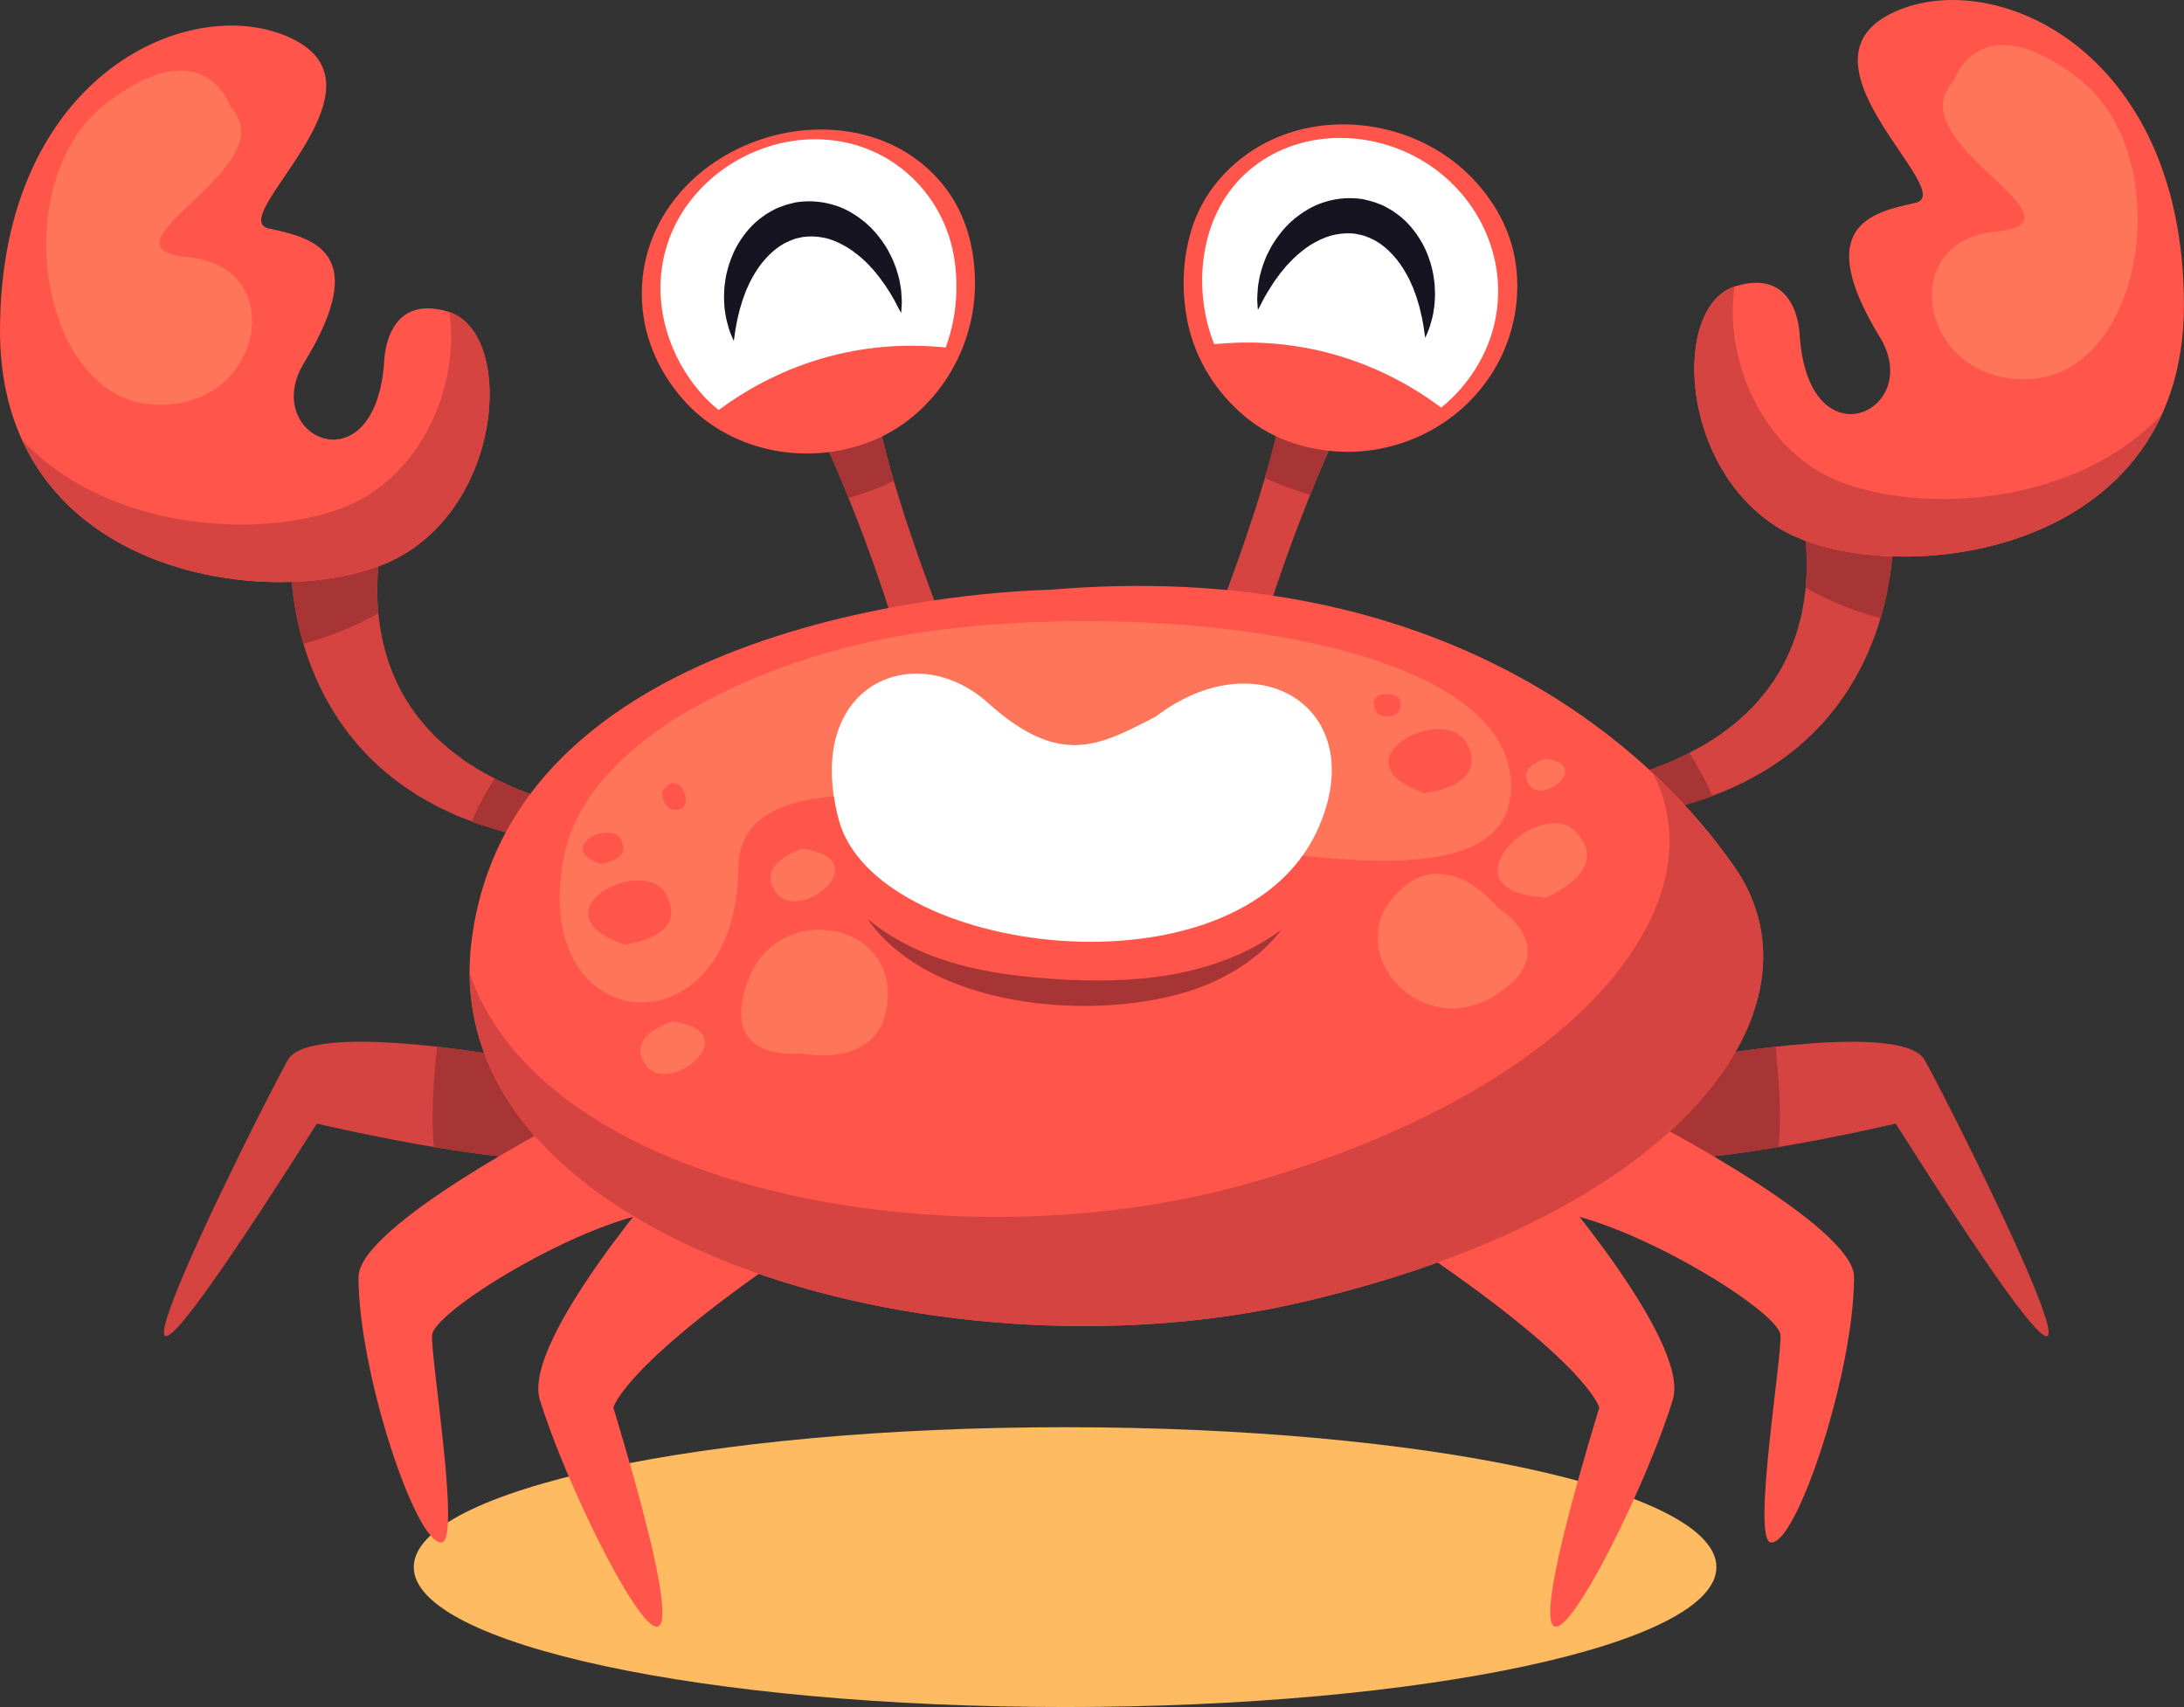 <svg width="87" height="68" viewBox="0 0 87 68" fill="none" xmlns="http://www.w3.org/2000/svg">
<rect x="0" y="0" width="87" height="68" fill="#333333" stroke="none"/>
<g clip-path="url(#clip0_40_1429)">
<path d="M42.428 68C56.757 68 68.373 65.505 68.373 62.427C68.373 59.349 56.757 56.854 42.428 56.854C28.099 56.854 16.483 59.349 16.483 62.427C16.483 65.505 28.099 68 42.428 68Z" fill="#FFBB61"/>
<path d="M20.147 42.085C20.147 42.085 12.368 40.684 11.475 42.213C10.583 43.742 0.125 64.5 12.622 44.759C12.622 44.759 21.804 46.923 23.333 45.904C24.864 44.884 20.145 42.082 20.145 42.082L20.147 42.085Z" fill="#D64441"/>
<path d="M20.147 42.085C20.147 42.085 18.93 41.866 17.407 41.695C17.281 43.025 17.156 44.406 17.287 45.693C19.808 46.117 22.56 46.422 23.336 45.904C24.867 44.884 20.147 42.082 20.147 42.082V42.085Z" fill="#A83535"/>
<path d="M22.443 44.634C22.443 44.634 14.281 48.837 14.281 50.873C14.281 54.672 16.577 61.57 17.598 61.444C18.368 61.347 17.122 53.926 17.216 53.166C17.344 52.146 23.846 48.199 26.909 48.199C31.417 48.199 22.446 44.634 22.446 44.634H22.443Z" fill="#FF554B"/>
<path d="M26.877 46.465C26.877 46.465 20.769 53.371 21.505 55.763C23.085 60.898 29.587 73.072 24.433 56.071C24.433 56.071 24.847 54.294 32.173 49.407C36.108 46.781 26.877 46.465 26.877 46.465Z" fill="#FF554B"/>
<path d="M67.99 42.085C67.99 42.085 75.77 40.684 76.662 42.213C77.555 43.742 88.012 64.5 75.516 44.759C75.516 44.759 66.334 46.923 64.805 45.904C63.274 44.884 67.993 42.082 67.993 42.082L67.99 42.085Z" fill="#D64441"/>
<path d="M67.99 42.085C67.99 42.085 69.208 41.866 70.731 41.695C70.856 43.025 70.982 44.406 70.851 45.693C68.33 46.117 65.578 46.422 64.802 45.904C63.271 44.884 67.99 42.082 67.99 42.082V42.085Z" fill="#A83535"/>
<path d="M65.695 44.634C65.695 44.634 73.856 48.837 73.856 50.873C73.856 54.672 71.561 61.57 70.54 61.444C69.77 61.347 71.016 53.926 70.922 53.166C70.794 52.146 64.292 48.199 61.229 48.199C56.721 48.199 65.692 44.634 65.692 44.634H65.695Z" fill="#FF554B"/>
<path d="M61.263 46.465C61.263 46.465 67.372 53.371 66.636 55.763C65.056 60.898 58.554 73.072 63.707 56.071C63.707 56.071 63.294 54.294 55.968 49.407C52.032 46.781 61.263 46.465 61.263 46.465Z" fill="#FF554B"/>
<path d="M15.356 20.971C15.356 20.971 15.354 20.983 15.345 21.005C15.345 21.011 15.339 21.02 15.336 21.028C15.331 21.045 15.328 21.062 15.322 21.082C15.297 21.168 15.262 21.31 15.225 21.498C15.151 21.874 15.06 22.438 15.037 23.116C15.023 23.455 15.026 23.825 15.054 24.212C15.074 24.602 15.14 25.001 15.22 25.417C15.311 25.824 15.422 26.245 15.582 26.653C15.656 26.86 15.753 27.057 15.844 27.262C15.95 27.456 16.041 27.664 16.166 27.849L16.343 28.136L16.54 28.41C16.665 28.598 16.819 28.763 16.962 28.937C17.105 29.11 17.273 29.261 17.427 29.424C17.589 29.577 17.76 29.717 17.926 29.865C18.1 30.002 18.277 30.13 18.445 30.258C18.619 30.383 18.801 30.489 18.975 30.603C19.146 30.719 19.332 30.805 19.503 30.902C19.674 30.996 19.842 31.09 20.013 31.161C20.181 31.238 20.341 31.312 20.495 31.383C20.649 31.454 20.803 31.503 20.943 31.559C21.225 31.668 21.473 31.767 21.687 31.824C22.109 31.955 22.349 32.032 22.349 32.032L22.035 33.527C22.035 33.527 21.764 33.479 21.288 33.399C21.049 33.365 20.76 33.294 20.43 33.214C20.264 33.171 20.087 33.14 19.902 33.083C19.717 33.026 19.523 32.966 19.323 32.906C19.118 32.849 18.913 32.77 18.696 32.684C18.482 32.599 18.254 32.525 18.031 32.414C17.809 32.308 17.572 32.206 17.341 32.083C17.113 31.955 16.876 31.827 16.64 31.688C16.412 31.534 16.172 31.386 15.941 31.218C15.719 31.038 15.476 30.873 15.259 30.674C15.043 30.474 14.812 30.281 14.612 30.059L14.301 29.728L14.013 29.378C13.814 29.147 13.651 28.891 13.472 28.643C13.309 28.387 13.143 28.131 13.004 27.866C12.713 27.339 12.482 26.795 12.285 26.26C12.103 25.721 11.946 25.192 11.846 24.682C11.741 24.175 11.666 23.688 11.626 23.241C11.538 22.341 11.552 21.586 11.586 21.048C11.604 20.778 11.626 20.564 11.646 20.407C11.652 20.367 11.655 20.333 11.661 20.302C11.666 20.265 11.672 20.234 11.675 20.208C11.681 20.168 11.683 20.148 11.683 20.148L15.359 20.963L15.356 20.971Z" fill="#D64441"/>
<path d="M11.843 24.693C11.903 25.004 11.989 25.323 12.083 25.645C13.118 25.371 14.122 24.967 15.071 24.428C15.066 24.357 15.057 24.286 15.054 24.215C15.026 23.828 15.023 23.46 15.037 23.119C15.06 22.438 15.151 21.874 15.225 21.501C15.262 21.313 15.299 21.171 15.322 21.085C15.328 21.065 15.334 21.045 15.336 21.031C15.339 21.023 15.342 21.014 15.345 21.008C15.351 20.985 15.357 20.974 15.357 20.974L11.681 20.16C11.681 20.16 11.678 20.18 11.672 20.219C11.669 20.245 11.664 20.276 11.658 20.313C11.655 20.345 11.649 20.379 11.644 20.419C11.624 20.575 11.601 20.792 11.584 21.059C11.549 21.598 11.535 22.352 11.624 23.252C11.666 23.702 11.738 24.186 11.843 24.693Z" fill="#A83535"/>
<path d="M21.684 31.833C21.471 31.773 21.225 31.676 20.94 31.568C20.8 31.511 20.644 31.463 20.492 31.391C20.338 31.32 20.179 31.246 20.011 31.169C19.908 31.127 19.805 31.072 19.7 31.018C19.352 31.559 19.041 32.135 18.787 32.73C18.967 32.798 19.144 32.867 19.317 32.915C19.52 32.978 19.714 33.037 19.896 33.092C20.079 33.148 20.259 33.183 20.424 33.222C20.755 33.302 21.043 33.371 21.282 33.408C21.759 33.49 22.029 33.536 22.029 33.536L22.343 32.041C22.343 32.041 22.104 31.964 21.682 31.833H21.684Z" fill="#A83535"/>
<path d="M15.302 14.453C15.302 14.453 15.302 11.65 17.852 12.416C20.401 13.18 20.147 19.675 16.067 22.096C11.986 24.511 0 23.494 0 13.18C0 2.865 7.779 -0.447 11.732 1.589C15.684 3.625 8.926 8.72 10.711 9.102C12.496 9.483 14.797 10.05 12.114 14.45C10.329 17.38 14.92 19.544 15.302 14.45V14.453Z" fill="#FF554B"/>
<path d="M17.897 12.431C18.277 14.76 17.259 18.186 14.538 19.801C11.606 21.538 4.594 21.504 0.878 17.52C3.713 23.734 12.656 24.115 16.069 22.093C20.125 19.687 20.401 13.259 17.9 12.431H17.897Z" fill="#D64441"/>
<path d="M9.183 4.263C9.183 4.263 8.162 1.079 4.209 4.135C0.254 7.194 1.531 15.726 5.994 16.107C10.457 16.489 11.607 10.631 7.526 10.249C3.445 9.868 11.478 6.684 9.183 4.263Z" fill="#FF755A"/>
<path d="M71.644 19.952C71.644 19.952 71.646 19.963 71.655 19.986C71.655 19.992 71.661 20 71.663 20.009C71.669 20.026 71.672 20.043 71.678 20.063C71.703 20.148 71.738 20.291 71.775 20.479C71.849 20.855 71.94 21.418 71.963 22.096C71.977 22.435 71.974 22.805 71.946 23.193C71.926 23.583 71.86 23.981 71.78 24.397C71.689 24.804 71.578 25.226 71.418 25.633C71.344 25.841 71.247 26.038 71.156 26.243C71.05 26.436 70.959 26.644 70.834 26.829L70.657 27.117L70.46 27.39C70.335 27.578 70.181 27.743 70.038 27.917C69.895 28.091 69.727 28.242 69.573 28.404C69.411 28.558 69.24 28.697 69.074 28.846C68.9 28.982 68.723 29.11 68.555 29.238C68.381 29.364 68.199 29.469 68.025 29.583C67.854 29.7 67.668 29.785 67.497 29.882C67.326 29.976 67.158 30.07 66.987 30.141C66.818 30.218 66.659 30.292 66.505 30.363C66.351 30.435 66.197 30.483 66.057 30.54C65.775 30.648 65.527 30.748 65.313 30.805C64.891 30.936 64.651 31.013 64.651 31.013L64.965 32.508C64.965 32.508 65.236 32.459 65.712 32.38C65.951 32.345 66.24 32.274 66.57 32.194C66.736 32.152 66.912 32.12 67.098 32.063C67.283 32.007 67.477 31.947 67.677 31.887C67.882 31.83 68.087 31.75 68.304 31.665C68.518 31.579 68.746 31.505 68.969 31.394C69.191 31.289 69.428 31.186 69.659 31.064C69.887 30.936 70.124 30.808 70.36 30.668C70.588 30.514 70.828 30.366 71.059 30.198C71.281 30.019 71.524 29.854 71.74 29.654C71.957 29.455 72.188 29.261 72.388 29.039L72.699 28.709L72.987 28.358C73.186 28.128 73.349 27.872 73.528 27.624C73.691 27.367 73.856 27.111 73.996 26.846C74.287 26.32 74.518 25.776 74.715 25.24C74.897 24.702 75.054 24.172 75.154 23.663C75.26 23.156 75.334 22.669 75.374 22.221C75.462 21.322 75.448 20.567 75.413 20.029C75.396 19.758 75.374 19.544 75.354 19.388C75.348 19.348 75.345 19.314 75.339 19.282C75.334 19.245 75.328 19.214 75.325 19.189C75.319 19.149 75.317 19.129 75.317 19.129L71.641 19.943L71.644 19.952Z" fill="#D64441"/>
<path d="M75.157 23.677C75.097 23.987 75.011 24.306 74.917 24.628C73.882 24.355 72.878 23.95 71.929 23.412C71.934 23.341 71.943 23.27 71.946 23.198C71.974 22.811 71.977 22.444 71.963 22.102C71.94 21.421 71.849 20.857 71.775 20.484C71.738 20.296 71.701 20.154 71.678 20.069C71.672 20.049 71.666 20.029 71.663 20.014C71.661 20.006 71.658 19.997 71.655 19.992C71.649 19.969 71.644 19.957 71.644 19.957L75.319 19.143C75.319 19.143 75.322 19.163 75.328 19.203C75.331 19.228 75.337 19.26 75.342 19.297C75.345 19.328 75.351 19.362 75.356 19.402C75.376 19.559 75.399 19.775 75.416 20.043C75.451 20.581 75.465 21.336 75.376 22.236C75.334 22.686 75.262 23.17 75.157 23.677Z" fill="#A83535"/>
<path d="M65.316 30.816C65.529 30.756 65.775 30.66 66.06 30.551C66.2 30.494 66.356 30.446 66.508 30.375C66.662 30.304 66.821 30.23 66.99 30.153C67.092 30.11 67.195 30.056 67.3 30.002C67.648 30.543 67.959 31.118 68.213 31.713C68.033 31.782 67.856 31.85 67.683 31.898C67.48 31.961 67.286 32.021 67.104 32.075C66.921 32.132 66.742 32.166 66.576 32.206C66.245 32.286 65.957 32.354 65.718 32.391C65.242 32.474 64.971 32.519 64.971 32.519L64.657 31.024C64.657 31.024 64.896 30.947 65.319 30.816H65.316Z" fill="#A83535"/>
<path d="M71.695 13.433C71.695 13.433 71.695 10.631 69.146 11.397C66.596 12.16 66.85 18.656 70.931 21.077C75.012 23.497 86.997 22.478 86.997 12.163C86.997 1.848 79.221 -1.467 75.268 0.572C71.316 2.609 78.074 7.703 76.289 8.085C74.504 8.467 72.203 9.033 74.886 13.433C76.671 16.361 72.08 18.528 71.698 13.433H71.695Z" fill="#FF554B"/>
<path d="M69.1 11.414C68.721 13.743 69.739 17.169 72.459 18.784C75.391 20.521 82.403 20.487 86.119 16.503C83.284 22.717 74.341 23.099 70.928 21.077C66.873 18.67 66.596 12.243 69.097 11.414H69.1Z" fill="#D64441"/>
<path d="M77.817 3.247C77.817 3.247 78.838 0.063 82.791 3.118C86.743 6.174 85.469 14.706 81.006 15.088C76.543 15.469 75.394 9.611 79.474 9.23C83.555 8.848 75.522 5.664 77.817 3.244V3.247Z" fill="#FF755A"/>
<path d="M32.772 17.423C32.772 17.423 36.003 24.386 36.682 29.649L39.402 29.31C39.402 29.31 35.492 20.482 34.811 15.726C34.132 10.973 32.772 17.423 32.772 17.423Z" fill="#D64441"/>
<path d="M35.609 19.163C35.244 17.916 34.956 16.731 34.814 15.726C34.135 10.973 32.775 17.423 32.775 17.423C32.775 17.423 33.217 18.374 33.807 19.838C34.417 19.661 35.033 19.439 35.612 19.16L35.609 19.163Z" fill="#A83535"/>
<path d="M27.741 15.976C26.538 14.72 25.936 13.242 25.936 11.551C25.936 10.423 26.247 9.381 26.866 8.421C27.485 7.461 28.306 6.712 29.321 6.166C30.339 5.622 31.412 5.348 32.538 5.348C34.195 5.348 35.595 5.895 36.744 6.983C37.894 8.074 38.467 9.537 38.467 11.377C38.467 13.217 37.871 14.715 36.687 15.97C35.501 17.232 34.024 17.861 32.256 17.861C30.488 17.861 28.942 17.232 27.739 15.97L27.741 15.976Z" fill="white"/>
<path d="M28.087 15.837C26.341 13.986 25.737 11.209 26.932 8.891C28.127 6.573 30.87 5.166 33.505 5.639C35.877 6.063 37.668 7.974 38.019 10.335C38.384 12.787 37.497 15.353 35.41 16.791C33.128 18.363 29.949 17.762 28.087 15.839C27.924 15.671 27.225 15.939 27.396 16.116C29.253 18.029 32.162 18.553 34.637 17.605C37.112 16.657 38.781 14.128 38.835 11.46C38.863 10.147 38.584 8.837 37.842 7.738C37.101 6.638 36 5.855 34.774 5.471C32.087 4.625 28.942 5.55 27.1 7.663C26.048 8.871 25.494 10.392 25.574 11.995C25.651 13.564 26.324 14.982 27.396 16.116C27.556 16.287 28.258 16.019 28.087 15.839V15.837Z" fill="#FF554B"/>
<path d="M28.358 16.543C29.447 17.423 30.747 17.864 32.256 17.864C34.024 17.864 35.501 17.235 36.687 15.973C37.281 15.344 37.725 14.649 38.022 13.883C33.362 13.288 30.02 15.233 28.358 16.54V16.543Z" fill="#FF554B"/>
<path d="M35.892 12.462C35.892 12.462 35.869 12.419 35.823 12.337C35.781 12.257 35.721 12.132 35.641 11.984C35.558 11.838 35.464 11.67 35.336 11.482C35.276 11.388 35.213 11.289 35.136 11.192C35.065 11.092 34.991 10.987 34.902 10.887C34.859 10.836 34.819 10.785 34.774 10.731C34.728 10.682 34.68 10.631 34.631 10.58C34.54 10.474 34.432 10.38 34.326 10.283C34.109 10.095 33.87 9.913 33.61 9.774C33.351 9.631 33.077 9.517 32.798 9.466C32.518 9.412 32.236 9.401 31.959 9.446C32.048 9.429 31.982 9.443 31.999 9.438H31.993L31.985 9.44H31.968L31.933 9.452L31.865 9.466L31.725 9.497C31.705 9.503 31.674 9.509 31.66 9.515L31.62 9.532L31.54 9.563C31.489 9.577 31.426 9.609 31.36 9.64C31.298 9.671 31.229 9.697 31.172 9.74C30.924 9.882 30.702 10.078 30.505 10.298C30.302 10.514 30.14 10.762 29.994 11.012C29.926 11.141 29.855 11.263 29.803 11.391C29.775 11.454 29.746 11.517 29.718 11.579C29.695 11.645 29.672 11.707 29.649 11.767C29.598 11.89 29.561 12.012 29.527 12.132C29.487 12.248 29.458 12.362 29.433 12.473C29.375 12.69 29.341 12.886 29.31 13.052C29.281 13.217 29.267 13.348 29.253 13.439C29.239 13.53 29.23 13.581 29.23 13.581C29.23 13.581 29.21 13.536 29.173 13.453C29.142 13.368 29.076 13.242 29.03 13.074C28.985 12.906 28.919 12.701 28.888 12.456C28.865 12.334 28.854 12.203 28.848 12.063C28.839 11.924 28.837 11.776 28.848 11.619C28.851 11.462 28.871 11.3 28.899 11.132C28.919 10.961 28.971 10.793 29.016 10.614C29.125 10.264 29.273 9.893 29.512 9.546C29.743 9.198 30.04 8.857 30.428 8.598C30.519 8.526 30.622 8.469 30.724 8.412C30.824 8.353 30.93 8.299 31.058 8.253L31.243 8.185C31.309 8.162 31.369 8.139 31.409 8.133L31.546 8.099L31.614 8.082L31.648 8.074L31.728 8.056C32.204 7.985 32.695 8.017 33.14 8.145C33.587 8.264 33.984 8.486 34.315 8.743C34.651 8.993 34.914 9.292 35.13 9.589C35.233 9.742 35.336 9.885 35.41 10.041C35.492 10.19 35.564 10.338 35.618 10.483C35.678 10.625 35.726 10.768 35.761 10.901C35.8 11.035 35.835 11.163 35.852 11.286C35.903 11.525 35.912 11.747 35.92 11.921C35.932 12.095 35.909 12.229 35.909 12.32C35.9 12.411 35.897 12.462 35.897 12.462H35.892Z" fill="#161420"/>
<path d="M53.224 17.295C53.224 17.295 49.993 24.258 49.315 29.52L46.594 29.181C46.594 29.181 50.504 20.353 51.185 15.598C51.867 10.842 53.224 17.295 53.224 17.295Z" fill="#D64441"/>
<path d="M50.387 19.035C50.752 17.787 51.04 16.603 51.183 15.597C51.861 10.844 53.222 17.295 53.222 17.295C53.222 17.295 52.78 18.246 52.189 19.71C51.579 19.533 50.963 19.311 50.384 19.032L50.387 19.035Z" fill="#A83535"/>
<path d="M53.741 17.739C51.972 17.739 50.495 17.11 49.309 15.848C48.123 14.592 47.529 13.06 47.529 11.255C47.529 9.449 48.103 7.948 49.252 6.86C50.401 5.773 51.801 5.226 53.458 5.226C54.585 5.226 55.66 5.499 56.675 6.043C57.69 6.59 58.511 7.339 59.13 8.299C59.749 9.258 60.06 10.3 60.06 11.428C60.06 13.12 59.458 14.595 58.255 15.854C57.051 17.115 55.546 17.745 53.738 17.745L53.741 17.739Z" fill="white"/>
<path d="M53.775 17.471C51.314 17.451 49.155 15.857 48.308 13.556C47.51 11.391 47.815 8.646 49.526 6.997C51.419 5.172 54.371 5.072 56.592 6.359C58.814 7.646 60.094 10.201 59.555 12.784C59.279 14.114 58.5 15.335 57.456 16.201C56.413 17.067 55.132 17.457 53.778 17.468C53.358 17.471 53.207 18.004 53.709 18.001C56.427 17.981 58.928 16.378 59.966 13.835C60.479 12.576 60.593 11.121 60.234 9.805C59.875 8.489 58.985 7.251 57.87 6.405C55.611 4.693 52.332 4.428 49.919 5.975C48.85 6.661 47.989 7.675 47.555 8.877C47.102 10.138 47.039 11.562 47.316 12.869C47.624 14.327 48.448 15.632 49.589 16.588C50.729 17.545 52.203 17.99 53.709 18.001C54.128 18.004 54.28 17.471 53.778 17.468L53.775 17.471Z" fill="#FF554B"/>
<path d="M57.639 16.415C56.55 17.295 55.249 17.736 53.741 17.736C51.973 17.736 50.495 17.107 49.309 15.845C48.716 15.216 48.271 14.521 47.974 13.755C52.634 13.16 55.976 15.105 57.639 16.412V16.415Z" fill="#FF554B"/>
<path d="M50.108 12.337C50.108 12.337 50.105 12.288 50.096 12.194C50.096 12.103 50.073 11.969 50.085 11.796C50.096 11.622 50.102 11.4 50.153 11.161C50.17 11.038 50.205 10.91 50.244 10.776C50.282 10.639 50.327 10.5 50.387 10.357C50.441 10.209 50.513 10.064 50.595 9.916C50.669 9.762 50.772 9.617 50.875 9.463C51.091 9.167 51.354 8.865 51.69 8.617C52.021 8.364 52.415 8.139 52.865 8.019C53.31 7.891 53.8 7.86 54.277 7.931L54.357 7.948L54.391 7.957L54.459 7.974L54.596 8.008C54.636 8.017 54.699 8.037 54.761 8.059L54.947 8.128C55.078 8.173 55.181 8.227 55.281 8.287C55.383 8.344 55.486 8.401 55.577 8.472C55.962 8.731 56.261 9.073 56.492 9.421C56.729 9.768 56.88 10.138 56.989 10.489C57.034 10.668 57.086 10.836 57.106 11.007C57.134 11.175 57.154 11.337 57.157 11.494C57.168 11.65 57.166 11.799 57.157 11.938C57.151 12.078 57.14 12.209 57.117 12.331C57.089 12.576 57.02 12.784 56.974 12.949C56.929 13.117 56.863 13.242 56.832 13.328C56.795 13.413 56.775 13.459 56.775 13.459C56.775 13.459 56.766 13.41 56.752 13.316C56.738 13.225 56.724 13.094 56.695 12.929C56.664 12.764 56.629 12.567 56.572 12.351C56.55 12.243 56.518 12.129 56.478 12.009C56.444 11.893 56.407 11.767 56.356 11.645C56.333 11.582 56.31 11.519 56.287 11.457C56.259 11.394 56.23 11.331 56.202 11.269C56.15 11.141 56.079 11.015 56.011 10.89C55.865 10.639 55.703 10.392 55.5 10.175C55.303 9.956 55.081 9.759 54.833 9.617C54.776 9.574 54.707 9.549 54.645 9.517C54.579 9.486 54.516 9.452 54.465 9.44L54.385 9.409L54.345 9.392C54.331 9.386 54.302 9.381 54.28 9.375L54.14 9.344L54.071 9.329L54.037 9.321H54.02L54.011 9.315H54.006C54.026 9.315 53.957 9.304 54.046 9.321C53.769 9.275 53.487 9.29 53.207 9.341C52.928 9.395 52.651 9.506 52.395 9.648C52.132 9.785 51.896 9.967 51.679 10.158C51.573 10.255 51.465 10.352 51.374 10.454C51.325 10.506 51.277 10.554 51.231 10.605C51.188 10.659 51.146 10.711 51.103 10.762C51.014 10.861 50.94 10.967 50.869 11.067C50.792 11.163 50.726 11.263 50.669 11.357C50.544 11.545 50.45 11.713 50.364 11.858C50.284 12.004 50.224 12.132 50.182 12.211C50.139 12.294 50.113 12.337 50.113 12.337H50.108Z" fill="#161420"/>
<path d="M41.826 23.494C41.826 23.494 20.529 23.748 18.787 37.46C17.276 49.347 37.218 55.248 51.773 51.893C67.246 48.327 72.856 40.006 69.117 34.572C65.376 29.139 56.746 22.219 41.826 23.494Z" fill="#FF554B"/>
<path d="M69.117 34.572C68.276 33.348 67.183 32.052 65.829 30.788C68.47 35.729 63.425 43.153 49.948 47.08C37.982 50.569 21.63 47.416 18.713 38.77C18.773 49.774 37.768 55.117 51.776 51.89C67.249 48.325 72.859 40.003 69.12 34.57L69.117 34.572Z" fill="#D64441"/>
<path d="M33.282 25.912C33.282 25.912 23.549 28.29 22.443 34.233C21.094 41.493 29.33 42.045 29.416 34.572C29.512 26.06 60.02 39.921 60.191 31.389C60.325 24.596 41.572 23.494 33.285 25.912H33.282Z" fill="#FF755A"/>
<path d="M31.879 41.96C31.879 41.96 28.648 42.384 29.755 39.157C30.861 35.931 35.45 36.611 35.367 39.667C35.284 42.723 31.882 41.96 31.882 41.96H31.879Z" fill="#FF755A"/>
<path d="M59.661 36.147C59.661 36.147 62.438 37.85 59.544 39.661C56.649 41.473 53.513 38.055 55.509 35.737C57.502 33.416 59.661 36.15 59.661 36.15V36.147Z" fill="#FF755A"/>
<path d="M31.965 33.809C31.965 33.809 30.009 34.404 30.944 35.592C31.879 36.779 35.025 34.233 31.965 33.809Z" fill="#FF755A"/>
<path d="M61.557 30.221C61.557 30.221 60.374 30.58 60.941 31.3C61.506 32.018 63.408 30.48 61.557 30.221Z" fill="#FF755A"/>
<path d="M26.781 40.687C26.781 40.687 24.824 41.282 25.76 42.469C26.695 43.657 29.84 41.111 26.781 40.687Z" fill="#FF755A"/>
<path d="M61.58 35.751C61.58 35.751 64.229 34.695 62.789 33.151C61.349 31.608 57.271 35.521 61.58 35.751Z" fill="#FF755A"/>
<path d="M24.847 37.622C24.847 37.622 27.419 37.389 26.567 35.677C25.714 33.966 21.168 36.312 24.847 37.622Z" fill="#FF554B"/>
<path d="M56.729 31.594C56.729 31.594 59.301 31.36 58.449 29.649C57.596 27.937 53.05 30.284 56.729 31.594Z" fill="#FF554B"/>
<path d="M23.906 34.413C23.906 34.413 25.163 34.299 24.747 33.462C24.331 32.624 22.104 33.772 23.906 34.413Z" fill="#FF554B"/>
<path d="M26.376 31.557C26.376 31.557 26.373 32.388 27.049 32.246C27.724 32.1 27 30.486 26.376 31.557Z" fill="#FF554B"/>
<path d="M54.898 28.455C54.898 28.455 55.663 28.791 55.8 28.114C55.939 27.436 54.166 27.453 54.898 28.455Z" fill="#FF554B"/>
<path d="M46.018 28.558C43.788 29.706 42.231 30.585 39.348 27.994C36.462 25.402 31.979 27.239 33.411 32.653C34.842 38.067 49.241 39.938 52.446 33.137C54.71 28.33 50.205 25.365 46.021 28.558H46.018Z" fill="white"/>
<path d="M34.563 36.614C36.898 38.514 39.867 38.907 42.767 39.041C44.213 39.095 45.662 39.038 47.07 38.745C48.476 38.451 49.839 37.921 51.051 37.03C50.139 38.235 48.739 39.061 47.273 39.513C43.434 40.687 37.021 40.148 34.56 36.611L34.563 36.614Z" fill="#A83535"/>
</g>
<defs>
<clipPath id="clip0_40_1429">
<rect width="87" height="68" fill="white"/>
</clipPath>
</defs>
</svg>
